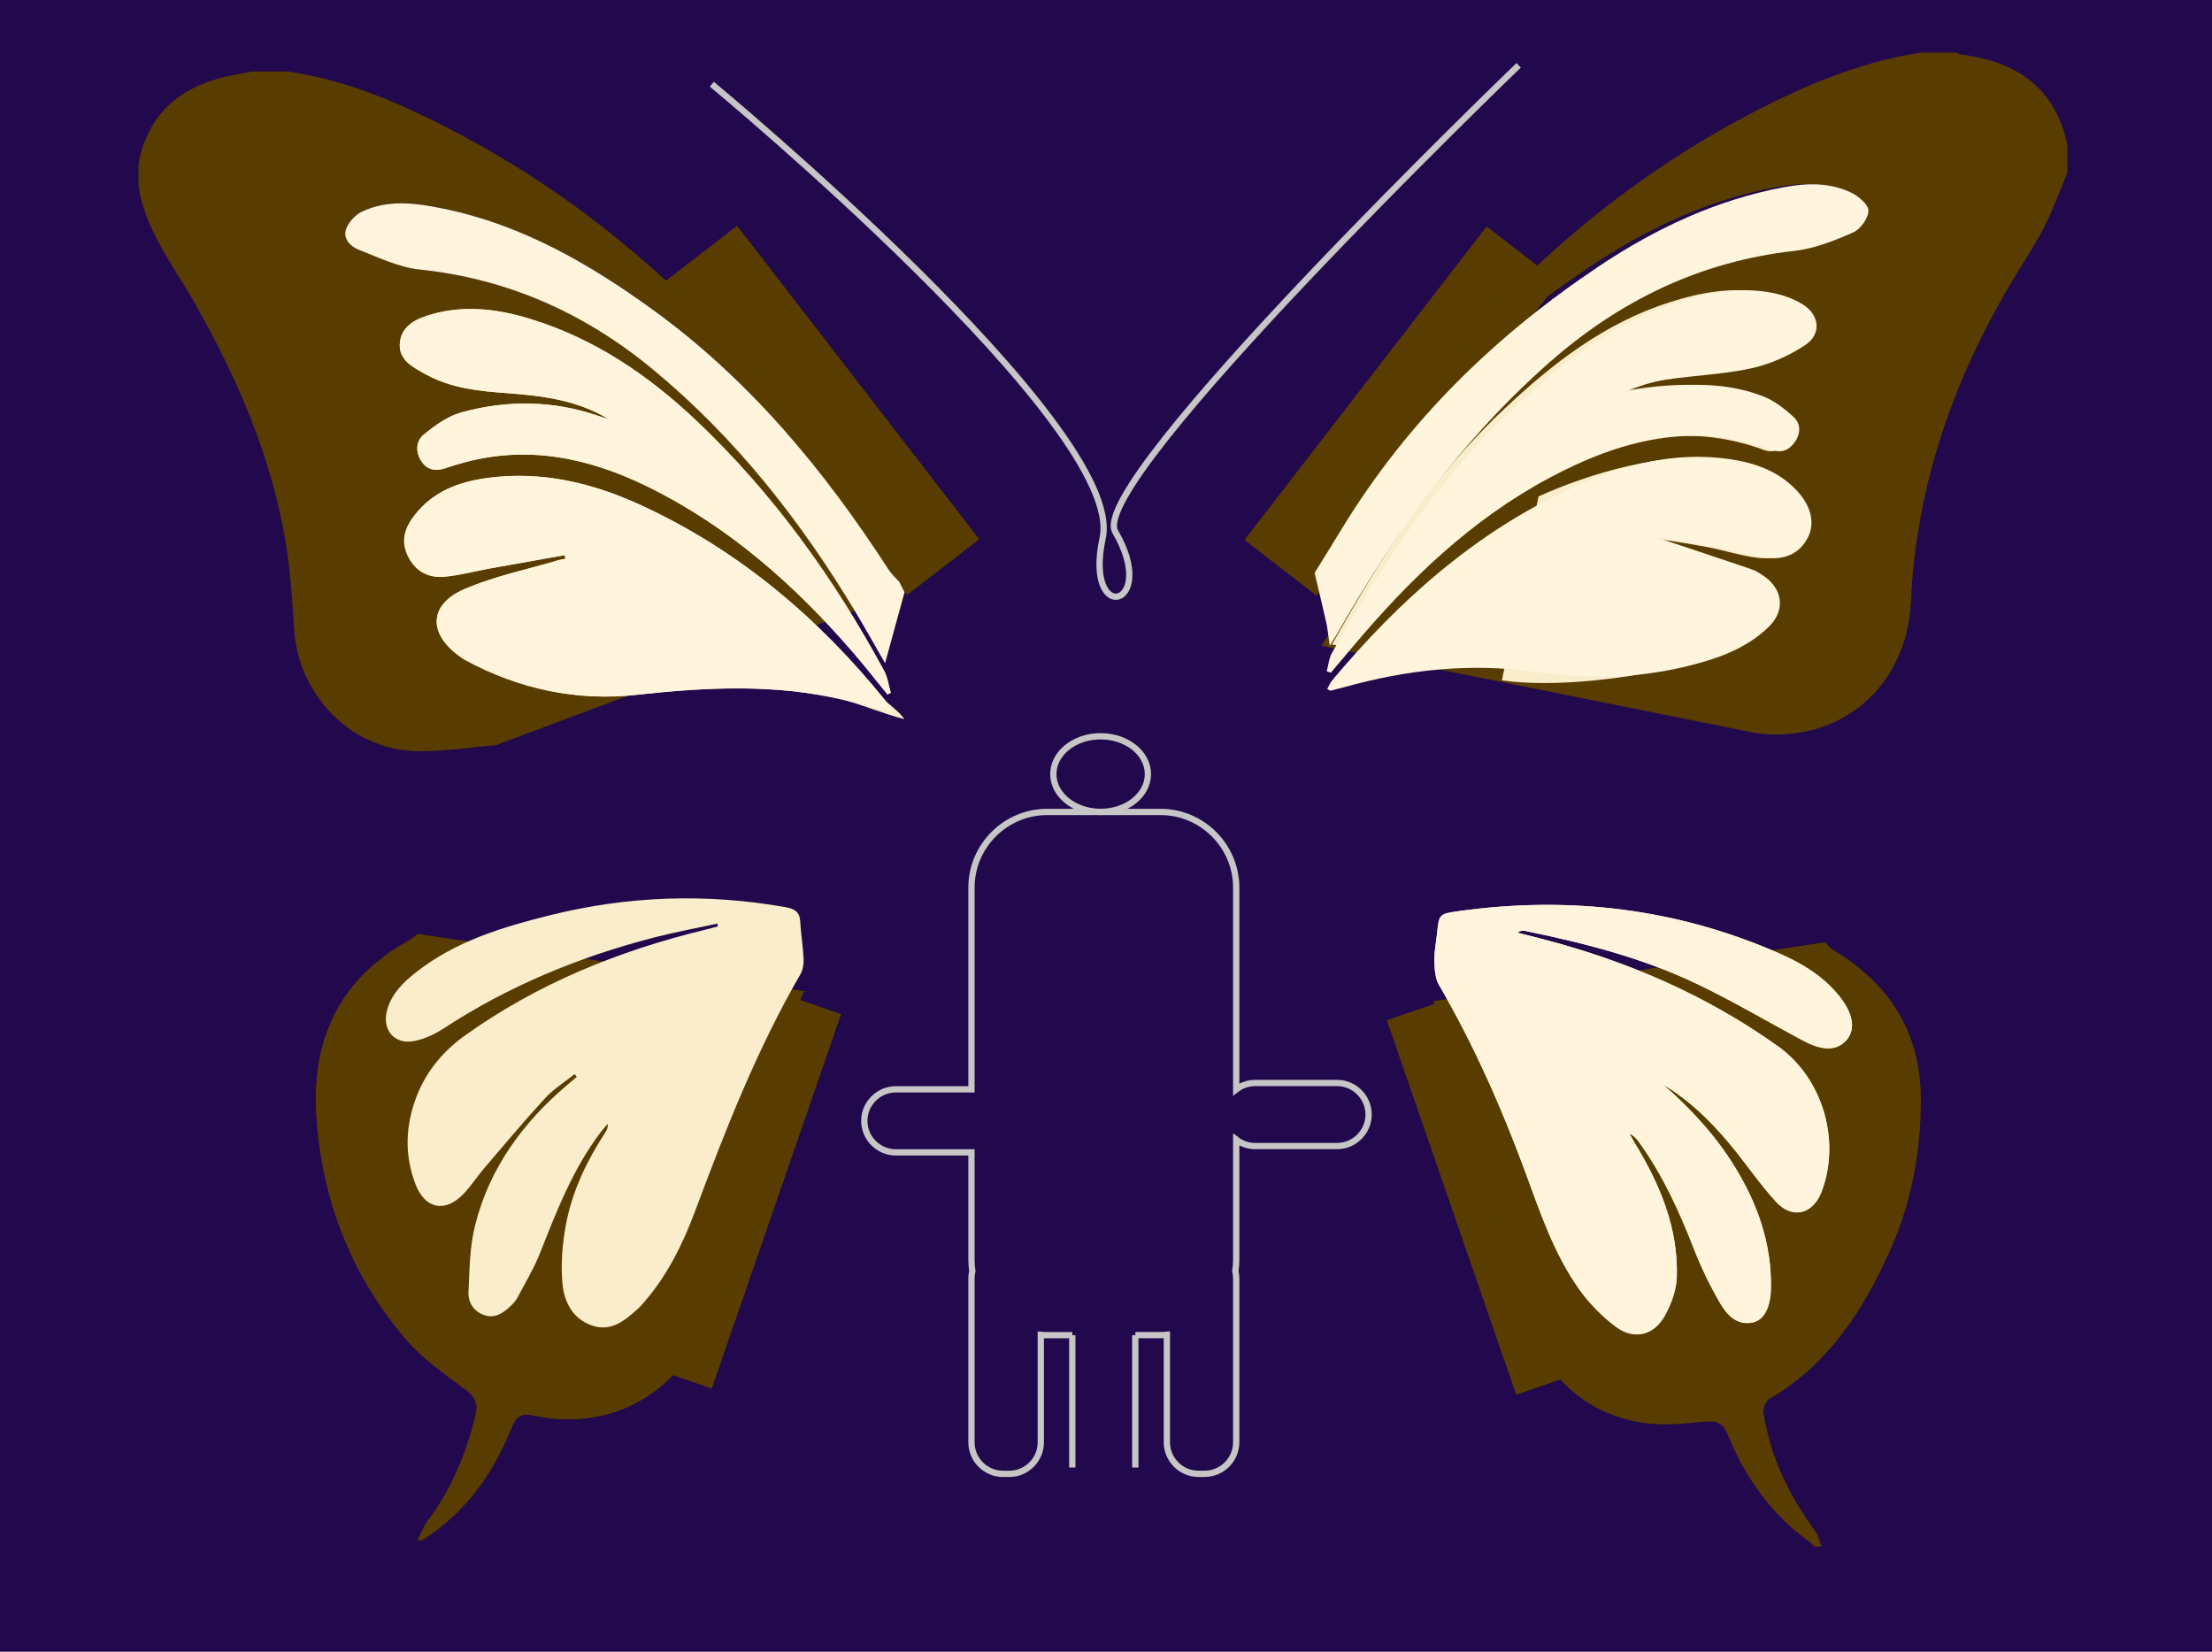 <?xml version="1.0" encoding="UTF-8"?><svg id="Duplicates" xmlns="http://www.w3.org/2000/svg" viewBox="0 0 436.4 325.86"><rect x="0" y="0" width="436.4" height="325.86" fill="#808080" stroke="none"/><defs><style>.cls-1{fill:#22084c;}.cls-2{fill:#faedcb;}.cls-3{fill:none;stroke:#c6c6c6;stroke-miterlimit:10;stroke-width:1.24px;}.cls-4{fill:#fff4dc;}.cls-5{fill:#593d00;}</style></defs><rect class="cls-1" x="-1.01" y="-1.07" width="437.76" height="326.88"/><line class="cls-3" x1="223.98" y1="289.51" x2="223.98" y2="263.4"/><line class="cls-3" x1="211.55" y1="289.51" x2="211.55" y2="263.4"/><ellipse class="cls-3" cx="217.14" cy="152.71" rx="9.33" ry="7.46"/><path class="cls-3" d="M211.55,263.4h-4.97c-.42,0-.83-.01-1.24-.06v21.2c0,3.42-2.8,6.22-6.22,6.22h-1.24c-3.42,0-6.22-2.8-6.22-6.22v-32.33c0-.5.06-.98.17-1.44-.11-.75-.17-1.5-.17-2.29v-21.14h-14.92c-3.42,0-6.22-2.8-6.22-6.22,0-1.72.7-3.26,1.83-4.39,1.13-1.13,2.67-1.83,4.39-1.83h14.92v-39.8c0-8.21,6.72-14.92,14.92-14.92h22.39c8.21,0,14.92,6.72,14.92,14.92v39.82c1.03-.8,2.33-1.27,3.73-1.27h16.17c3.42,0,6.22,2.8,6.22,6.22,0,1.72-.7,3.26-1.83,4.39-1.13,1.13-2.67,1.83-4.39,1.83h-16.17c-1.41,0-2.7-.47-3.73-1.27v23.65c0,.78-.06,1.54-.17,2.29.11.46.17.95.17,1.44v32.33c0,3.42-2.8,6.22-6.22,6.22h-1.24c-3.42,0-6.22-2.8-6.22-6.22v-21.2c-.41.05-.82.06-1.24.06h-4.97"/><path class="cls-3" d="M140.43,16.61s81.8,67.65,77.11,89.54c-3.73,17.41,11.19,13.68,2.49-1.24-5.78-9.9,79.59-92.03,79.59-92.03"/><rect class="cls-5" x="123.13" y="71.97" width="78.15" height="17.96" transform="translate(127.09 -96.9) rotate(52.31)"/><path class="cls-5" d="M97.9,146.99c-5.45.44-10.92,1.4-16.33,1.17-12.53-.53-22.67-11.16-23.52-23.8-.38-5.69-.73-11.41-1.64-17.03-2.76-17.03-9.51-32.57-17.94-47.45-4.21-7.44-9.72-14.27-11.15-23.09v-4.54c1.8-9.42,7.71-14.75,16.67-16.99,1.91-.48,3.86-.78,5.78-1.16,2.33,0,4.66,0,6.99,0,8.6,1.26,16.71,4.07,24.59,7.73,29.44,13.66,53.71,33.87,73.86,59.29,8.36,10.55,15.85,21.73,22.21,33.65-.7-.8-1.51-1.52-2.08-2.4-12.77-19.74-27.58-37.61-46.72-51.43-12.57-9.08-25.88-16.7-41.26-19.82-5.32-1.08-10.74-1.82-15.89.61-1.33.63-2.67,2.06-3.16,3.43-.69,1.93.88,3.48,2.51,4.11,3.92,1.52,7.89,3.46,11.97,3.89,17.43,1.81,32.64,8.63,46.07,19.73,16.25,13.44,29.11,29.8,39.96,47.85,2.01,3.34,3.91,6.76,5.82,10.08,1.3-4.75,2.57-9.38,3.84-14.01"/><path class="cls-2" d="M178.38,141.83c-.63-1.12-3.36-3.18-3.74-3.65-13.22-16.34-28.89-29.58-47.99-38.41-9.67-4.47-19.74-6.91-30.48-5.46-5.61.76-10.65,2.61-14.3,7.26-1.86,2.36-2.86,4.94-1.49,7.93,1.43,3.11,4,4.57,7.24,4.29,3.03-.26,6.02-1.09,9.03-1.63,4.92-.89,9.85-1.76,14.77-2.63.04.25.08.49.12.74-.39.07-.79.1-1.16.21-6.26,1.86-12.75,3.18-18.72,5.74-7.12,3.05-7.24,8.87-.84,13.37.34.24.68.48,1.05.68,10.55,5.7,21.96,8.11,33.69,6.82,13.74-1.51,27.31-2.21,40.86.99,2.96.7,8.4,2.91,11.97,3.78Z"/><path class="cls-2" d="M120.05,82.68c-.69-.22-1.38-.43-2.06-.66-8.93-3.06-17.99-3.14-26.98-.66-2.67.73-5.17,2.56-7.38,4.34-1.57,1.27-1.71,3.43-.49,5.29,1.2,1.82,2.91,2.01,4.84,1.33,1.25-.44,2.53-.81,3.81-1.15,12.65-3.36,24.58-.77,35.99,4.83,15.87,7.79,28.89,19.27,40.42,32.59,2.36,2.73,4.59,5.59,6.88,8.39.22-.11.44-.21.66-.32-.43-1.46-.62-3.05-1.33-4.36-9.91-18.3-21.93-35.01-37.03-49.32-9.55-9.05-20.26-16.28-32.94-20.12-6.29-1.91-12.7-2.7-19.15-.9-2.94.82-6,2.13-6.39,5.57-.4,3.49,2.64,4.96,5.19,6.36,4.94,2.71,10.41,3.26,15.89,3.66,6.97.51,13.87,1.36,20.07,5.12Z"/><path class="cls-4" d="M175.89,140.37c-3.57-.87-6.52-1.62-9.48-2.32-13.56-3.2-27.12-2.5-40.86-.99-11.73,1.29-23.14-1.13-33.69-6.82-.37-.2-.71-.44-1.05-.68-6.4-4.5-6.28-10.31.84-13.37,5.97-2.56,12.46-3.88,18.72-5.74.37-.11.77-.14,1.16-.21-.04-.25-.08-.49-.12-.74-4.92.88-9.85,1.74-14.77,2.63-3.01.55-6,1.38-9.03,1.63-3.24.28-5.81-1.18-7.24-4.29-1.38-2.99-.37-5.56,1.49-7.93,3.65-4.65,8.69-6.5,14.3-7.26,10.74-1.45,20.81.98,30.48,5.46,19.1,8.83,34.77,22.07,47.99,38.41.39.48.62,1.08,1.25,2.19Z"/><path class="cls-4" d="M120.05,82.68c-6.2-3.76-13.1-4.61-20.07-5.12-5.48-.4-10.95-.95-15.89-3.66-2.55-1.4-5.59-2.86-5.19-6.36.39-3.44,3.45-4.75,6.39-5.57,6.46-1.8,12.86-1.01,19.15.9,12.68,3.84,23.39,11.08,32.94,20.12,15.11,14.31,27.13,31.02,37.03,49.32.71,1.31.9,2.9,1.33,4.36-.22.11-.44.21-.66.32-2.29-2.8-4.51-5.66-6.88-8.39-11.53-13.32-24.55-24.81-40.42-32.59-11.41-5.6-23.34-8.19-35.99-4.83-1.28.34-2.56.72-3.81,1.15-1.94.68-3.65.49-4.84-1.33-1.22-1.86-1.08-4.02.49-5.29,2.21-1.79,4.71-3.61,7.38-4.34,8.99-2.48,18.06-2.4,26.98.66.68.23,1.37.44,2.06.66Z"/><path class="cls-4" d="M177.4,114.77c.35.68.7,1.37,1.05,2.05-1.27,4.63-2.54,9.26-3.84,14.01-1.91-3.32-3.81-6.74-5.82-10.08-10.85-18.05-23.71-34.41-39.96-47.85-13.43-11.1-28.64-17.92-46.07-19.73-4.08-.42-8.05-2.37-11.97-3.89-1.63-.63-3.2-2.18-2.51-4.11.49-1.37,1.84-2.81,3.16-3.43,5.15-2.44,10.57-1.69,15.89-.61,15.38,3.11,28.69,10.74,41.26,19.82,19.14,13.82,33.95,31.69,46.72,51.43.57.88,1.38,1.6,2.08,2.4Z"/><rect class="cls-5" x="237.43" y="72.09" width="78.15" height="17.96" transform="translate(509.72 -88.16) rotate(127.69)"/><path class="cls-5" d="M260.71,127.4c.77-1.25,1.12-1.79,1.44-2.35,11.3-19.82,24.45-38.14,41.61-53.31,14.02-12.4,29.98-20.17,48.64-22.25,3.95-.44,7.87-2.01,11.56-3.63,1.44-.63,3.03-2.83,3.02-4.31,0-1.24-2.03-2.91-3.53-3.61-4.2-1.97-8.72-1.84-13.2-1-13.19,2.48-25.11,8.05-36.23,15.45-20.51,13.66-37.86,30.51-50.83,51.75-1.74,2.84-3.49,5.67-5.24,8.5.33-.84.6-1.73,1.01-2.52,7.64-14.6,16.99-28,27.72-40.44,16.59-19.24,35.79-35.18,58.22-47.01,10.76-5.67,21.88-10.43,34.01-12.29,2.33,0,4.66,0,6.99,0,.3.12.59.32.9.36,10.82,1.35,18.61,6.34,21.06,17.79,0,1.85,0,3.7,0,5.54-1.47,3.53-2.76,7.15-4.48,10.55-1.73,3.43-3.88,6.63-5.87,9.93-11.9,19.73-19.45,40.88-20.51,64.14-.76,16.76-13.83,27.99-30.36,25.98"/><path class="cls-2" d="M296.32,134.22c10.42,1.5,25.62-.39,35.81-3.02,5.59-1.44,10.97-3.42,15.22-7.59,3.13-3.07,2.8-7.12-.7-9.74-.86-.64-1.81-1.25-2.81-1.59-6.47-2.22-12.97-4.36-18.75-6.28,3.3.53,7.46,1.13,11.59,1.9,3.34.62,6.61,1.7,9.97,2.13,3.5.45,6.65-.57,8.4-4.05,1.46-2.91.53-6.34-2.35-9.34-3.59-3.75-8.13-5.34-13.09-6.06-11.02-1.61-26.18,2.83-36.08,7.36"/><path class="cls-2" d="M265.25,127.56c11.1-13.21,23.38-25.04,38.69-33.24,13.96-7.48,28.4-11.32,44.02-5.57,1.89.7,3.41.03,4.54-1.62,1.15-1.69,1.1-3.59-.27-4.85-1.8-1.65-3.86-3.25-6.1-4.12-6.25-2.41-12.83-2.56-19.42-1.92-2.61.25-5.21.74-7.81,1.12,2.66-1.18,5.41-2.06,8.22-2.48,5.58-.83,11.29-1.02,16.78-2.23,3.7-.82,7.42-2.48,10.6-4.58,3.27-2.16,2.84-5.97-.53-8.05-1.66-1.02-3.61-1.74-5.52-2.15-6.45-1.4-12.74-.23-18.9,1.71-12.86,4.05-23.25,12.1-32.9,21.21-14.67,13.85-24,28.88-33.88,46.36"/><path class="cls-4" d="M261.84,135.94c.3-.56.52-1.16.9-1.62,13.27-15.87,28.42-29.38,47.36-38.04,9.9-4.53,20.14-7.31,31.16-5.7,4.96.72,9.5,2.32,13.09,6.06,2.88,3,3.81,6.43,2.35,9.34-1.75,3.48-4.91,4.5-8.4,4.05-3.36-.43-6.63-1.5-9.97-2.13-4.13-.77-8.29-1.37-11.59-1.9,5.78,1.93,12.28,4.07,18.75,6.28,1,.34,1.95.95,2.81,1.59,3.5,2.61,3.83,6.67.7,9.74-4.25,4.17-9.63,6.14-15.22,7.59-10.19,2.63-20.46,2.86-30.89,1.36-12.75-1.84-25.34-.45-37.72,3.01-.87.24-1.75.47-2.63.68-.12.03-.29-.13-.69-.32Z"/><path class="cls-4" d="M261.75,132.42c.33-1.21.43-2.55,1.03-3.61,9.88-17.48,20.85-34.17,35.52-48.02,9.65-9.11,20.04-17.16,32.9-21.21,6.16-1.94,12.45-3.11,18.9-1.71,1.91.41,3.86,1.13,5.52,2.15,3.37,2.08,3.8,5.88.53,8.05-3.18,2.1-6.9,3.77-10.6,4.58-5.49,1.21-11.19,1.39-16.78,2.23-2.81.42-5.56,1.3-8.22,2.48,2.6-.38,5.19-.86,7.81-1.12,6.59-.64,13.17-.5,19.42,1.92,2.24.86,4.3,2.47,6.1,4.12,1.37,1.26,1.42,3.16.27,4.85-1.12,1.65-2.65,2.32-4.54,1.62-15.62-5.75-30.06-1.91-44.02,5.57-15.31,8.2-27.58,20.03-38.69,33.24-1.45,1.72-2.9,3.44-4.35,5.16-.26-.1-.53-.2-.79-.3Z"/><path class="cls-4" d="M259.36,113.06c.07-.14.15-.29.23-.42,1.75-2.83,3.51-5.66,5.24-8.5,12.97-21.24,30.32-38.09,50.83-51.75,11.12-7.4,23.04-12.97,36.23-15.45,4.48-.84,8.99-.97,13.2,1,1.49.7,3.52,2.37,3.53,3.61,0,1.48-1.59,3.68-3.02,4.31-3.69,1.62-7.61,3.19-11.56,3.63-18.66,2.08-34.62,9.85-48.64,22.25-17.16,15.18-30.31,33.5-41.61,53.31-.32.56-.67,1.1-1.44,2.35-.3-2.01-.42-3.35-.71-4.65-.72-3.24-1.52-6.46-2.28-9.69Z"/><rect class="cls-5" x="255.81" y="226.32" width="78.15" height="17.96" transform="translate(420.96 -120.27) rotate(70.94)"/><path class="cls-5" d="M360.14,185.88c.53.87,1.19,1.31,1.86,1.72,10.94,6.66,16.96,16.21,16.96,29.34,0,10.29-1.84,20.23-6.01,29.6-5.31,11.95-12.24,22.67-23.9,29.46-.71.41-1.27,1.96-1.12,2.85,1.38,8.62,5.06,16.23,10.2,23.2.64.86.86,2.04,1.27,3.07h-1.5c-.34-.35-.64-.77-1.03-1.05-7.49-5.36-12.58-12.61-16.02-21.08-.99-2.45-2.35-2.75-4.8-2.5-4.17.43-8.52.83-12.59.1-11.22-2.02-18.42-9.37-22.39-19.75-2.68-7.01-4.56-14.35-6.58-21.6-3.6-12.99-7.02-26.03-10.55-39.04-.26-.95-.75-1.84-1.13-2.76-.23.05-.46.11-.69.16"/><path class="cls-2" d="M328.15,213.99c5.16,3.07,9.36,7.2,13.15,11.74,3.1,3.71,5.81,7.78,9.07,11.34,3.24,3.54,7.3,2.49,9-1.95,3.87-10.14.19-22.46-8.59-28.71-14.15-10.08-29.78-16.83-46.49-21.16-1.64-.43-3.29-.84-4.93-1.26.58-.4,1.08-.43,1.55-.33,11.65,2.38,23.17,5.32,33.95,10.48,7.11,3.4,13.91,7.44,20.87,11.16,3.97,2.12,6.82,2.01,8.66-.23,1.74-2.12,1.19-5.22-1.58-8.63-3.08-3.8-7.1-6.28-11.48-8.22-20.39-9.02-41.64-11.52-63.6-8.46-3.83.53-3.82.6-4.22,4.46-.18,1.75-.56,3.51-.52,5.25.04,1.61.11,3.45.87,4.77,6.87,11.83,12.4,24.28,17.12,37.12,2.92,7.94,5.63,16.01,10.56,22.96,1.99,2.81,4.52,5.39,7.27,7.43,3.53,2.63,7.4,1.74,9.59-2.1,1.31-2.31,2.34-5.13,2.42-7.76.29-9.63-3.31-18.17-8.2-26.23-.4-.66-.77-1.34-1.15-2.01.89.4,1.42,1.02,1.9,1.68,4.64,6.42,7.9,13.55,10.77,20.92,1.45,3.72,3.21,7.36,5.21,10.82,1.33,2.3,3.27,4.46,6.4,3.84,2.35-.46,3.62-3.11,3.65-7.03.08-8.67-2.69-16.46-7.16-23.72-3.8-6.18-8.65-11.43-14.08-16.16Z"/><path class="cls-4" d="M328.15,213.99c5.42,4.73,10.27,9.98,14.08,16.16,4.47,7.26,7.25,15.06,7.16,23.72-.04,3.91-1.31,6.56-3.65,7.03-3.13.62-5.07-1.55-6.4-3.84-2-3.45-3.76-7.09-5.21-10.82-2.87-7.37-6.13-14.5-10.77-20.92-.48-.66-1-1.29-1.9-1.68.38.67.75,1.35,1.15,2.01,4.89,8.06,8.49,16.59,8.2,26.23-.08,2.63-1.11,5.45-2.42,7.76-2.19,3.84-6.05,4.73-9.59,2.1-2.75-2.05-5.28-4.63-7.27-7.43-4.93-6.95-7.64-15.02-10.56-22.96-4.72-12.84-10.24-25.29-17.12-37.12-.77-1.32-.83-3.16-.87-4.77-.04-1.75.34-3.5.52-5.25.4-3.86.39-3.92,4.22-4.46,21.96-3.06,43.21-.56,63.6,8.46,4.38,1.94,8.4,4.42,11.48,8.22,2.77,3.41,3.32,6.52,1.58,8.63-1.84,2.24-4.69,2.35-8.66.23-6.96-3.72-13.76-7.76-20.87-11.16-10.78-5.16-22.29-8.1-33.95-10.48-.47-.1-.97-.07-1.55.33,1.64.42,3.29.83,4.93,1.26,16.71,4.33,32.34,11.08,46.49,21.16,8.77,6.25,12.46,18.57,8.59,28.71-1.7,4.44-5.76,5.49-9,1.95-3.26-3.56-5.97-7.62-9.07-11.34-3.79-4.55-8-8.67-13.15-11.74Z"/><rect class="cls-5" x="105.6" y="225.07" width="78.15" height="17.96" transform="translate(413.16 173.76) rotate(109.06)"/><path class="cls-5" d="M159.41,195.65c-.28,0-.56,0-.85.01-.29.76-.65,1.51-.86,2.29-3.83,14.06-7.67,28.11-11.47,42.18-2.18,8.08-3.94,16.29-8.01,23.73-6.88,12.59-19.33,18.43-33.2,15.36-2.4-.53-3.3.52-4.08,2.46-3.68,9.16-9.2,16.85-17.62,22.18h-1c.69-1.31,1.22-2.74,2.1-3.91,4.7-6.26,7.61-13.3,9.4-20.91.57-2.42-.29-3.6-2.12-4.98-3.97-3-8.21-5.88-11.43-9.61-10.82-12.54-16.68-27.39-17.85-43.92-1.09-15.42,4.55-27.55,18.44-35.11.37-.2.68-.53,1.53-1.19"/><path class="cls-2" d="M141.56,182.2c0,.19.02.38.03.57-.87.23-1.74.47-2.62.68-16.93,4.13-32.86,10.57-47.18,20.79-4.33,3.09-7.6,6.97-9.56,11.95-2.26,5.78-2.48,11.62-.26,17.43,1.88,4.91,5.89,5.7,9.5,1.88,1.48-1.57,2.68-3.42,4.09-5.07,3.96-4.63,7.86-9.31,11.98-13.78,1.68-1.83,3.87-3.18,5.83-4.75.14.18.28.36.42.54-.6.51-1.2,1.02-1.8,1.52-8.81,7.46-15.45,16.48-18.28,27.85-1.05,4.23-1.09,8.74-1.28,13.14-.09,1.98,1.02,3.76,3.06,4.48,2.08.74,3.71-.33,5.16-1.69.54-.51,1.09-1.08,1.43-1.73,1.56-2.95,3.29-5.84,4.51-8.93,3.26-8.27,6.48-16.54,11.89-23.69.44-.59.95-1.13,1.42-1.69.07.75-.19,1.26-.49,1.72-3.63,5.59-6.52,11.56-7.75,18.13-.72,3.81-1.04,7.83-.69,11.67.33,3.63,2.03,7.04,5.93,8.31,3.82,1.24,6.48-1.11,9.06-3.44.43-.39.8-.85,1.19-1.29,4.54-5.26,7.56-11.38,9.98-17.86,5.98-16.01,12.19-31.92,20.79-46.75.5-.87.67-2.07.62-3.1-.11-2.43-.54-4.84-.66-7.27-.09-1.93-1.15-2.54-2.82-2.84-15.61-2.78-31.12-2.26-46.49,1.56-9.38,2.33-18.62,5.11-26.43,11.22-2.52,1.97-4.81,4.18-5.74,7.41-1.15,3.99,1.43,7.04,5.46,6.18,1.98-.42,3.95-1.34,5.66-2.46,12.82-8.38,26.74-14.12,41.48-17.93,4.14-1.07,8.36-1.85,12.54-2.76Z"/></svg>